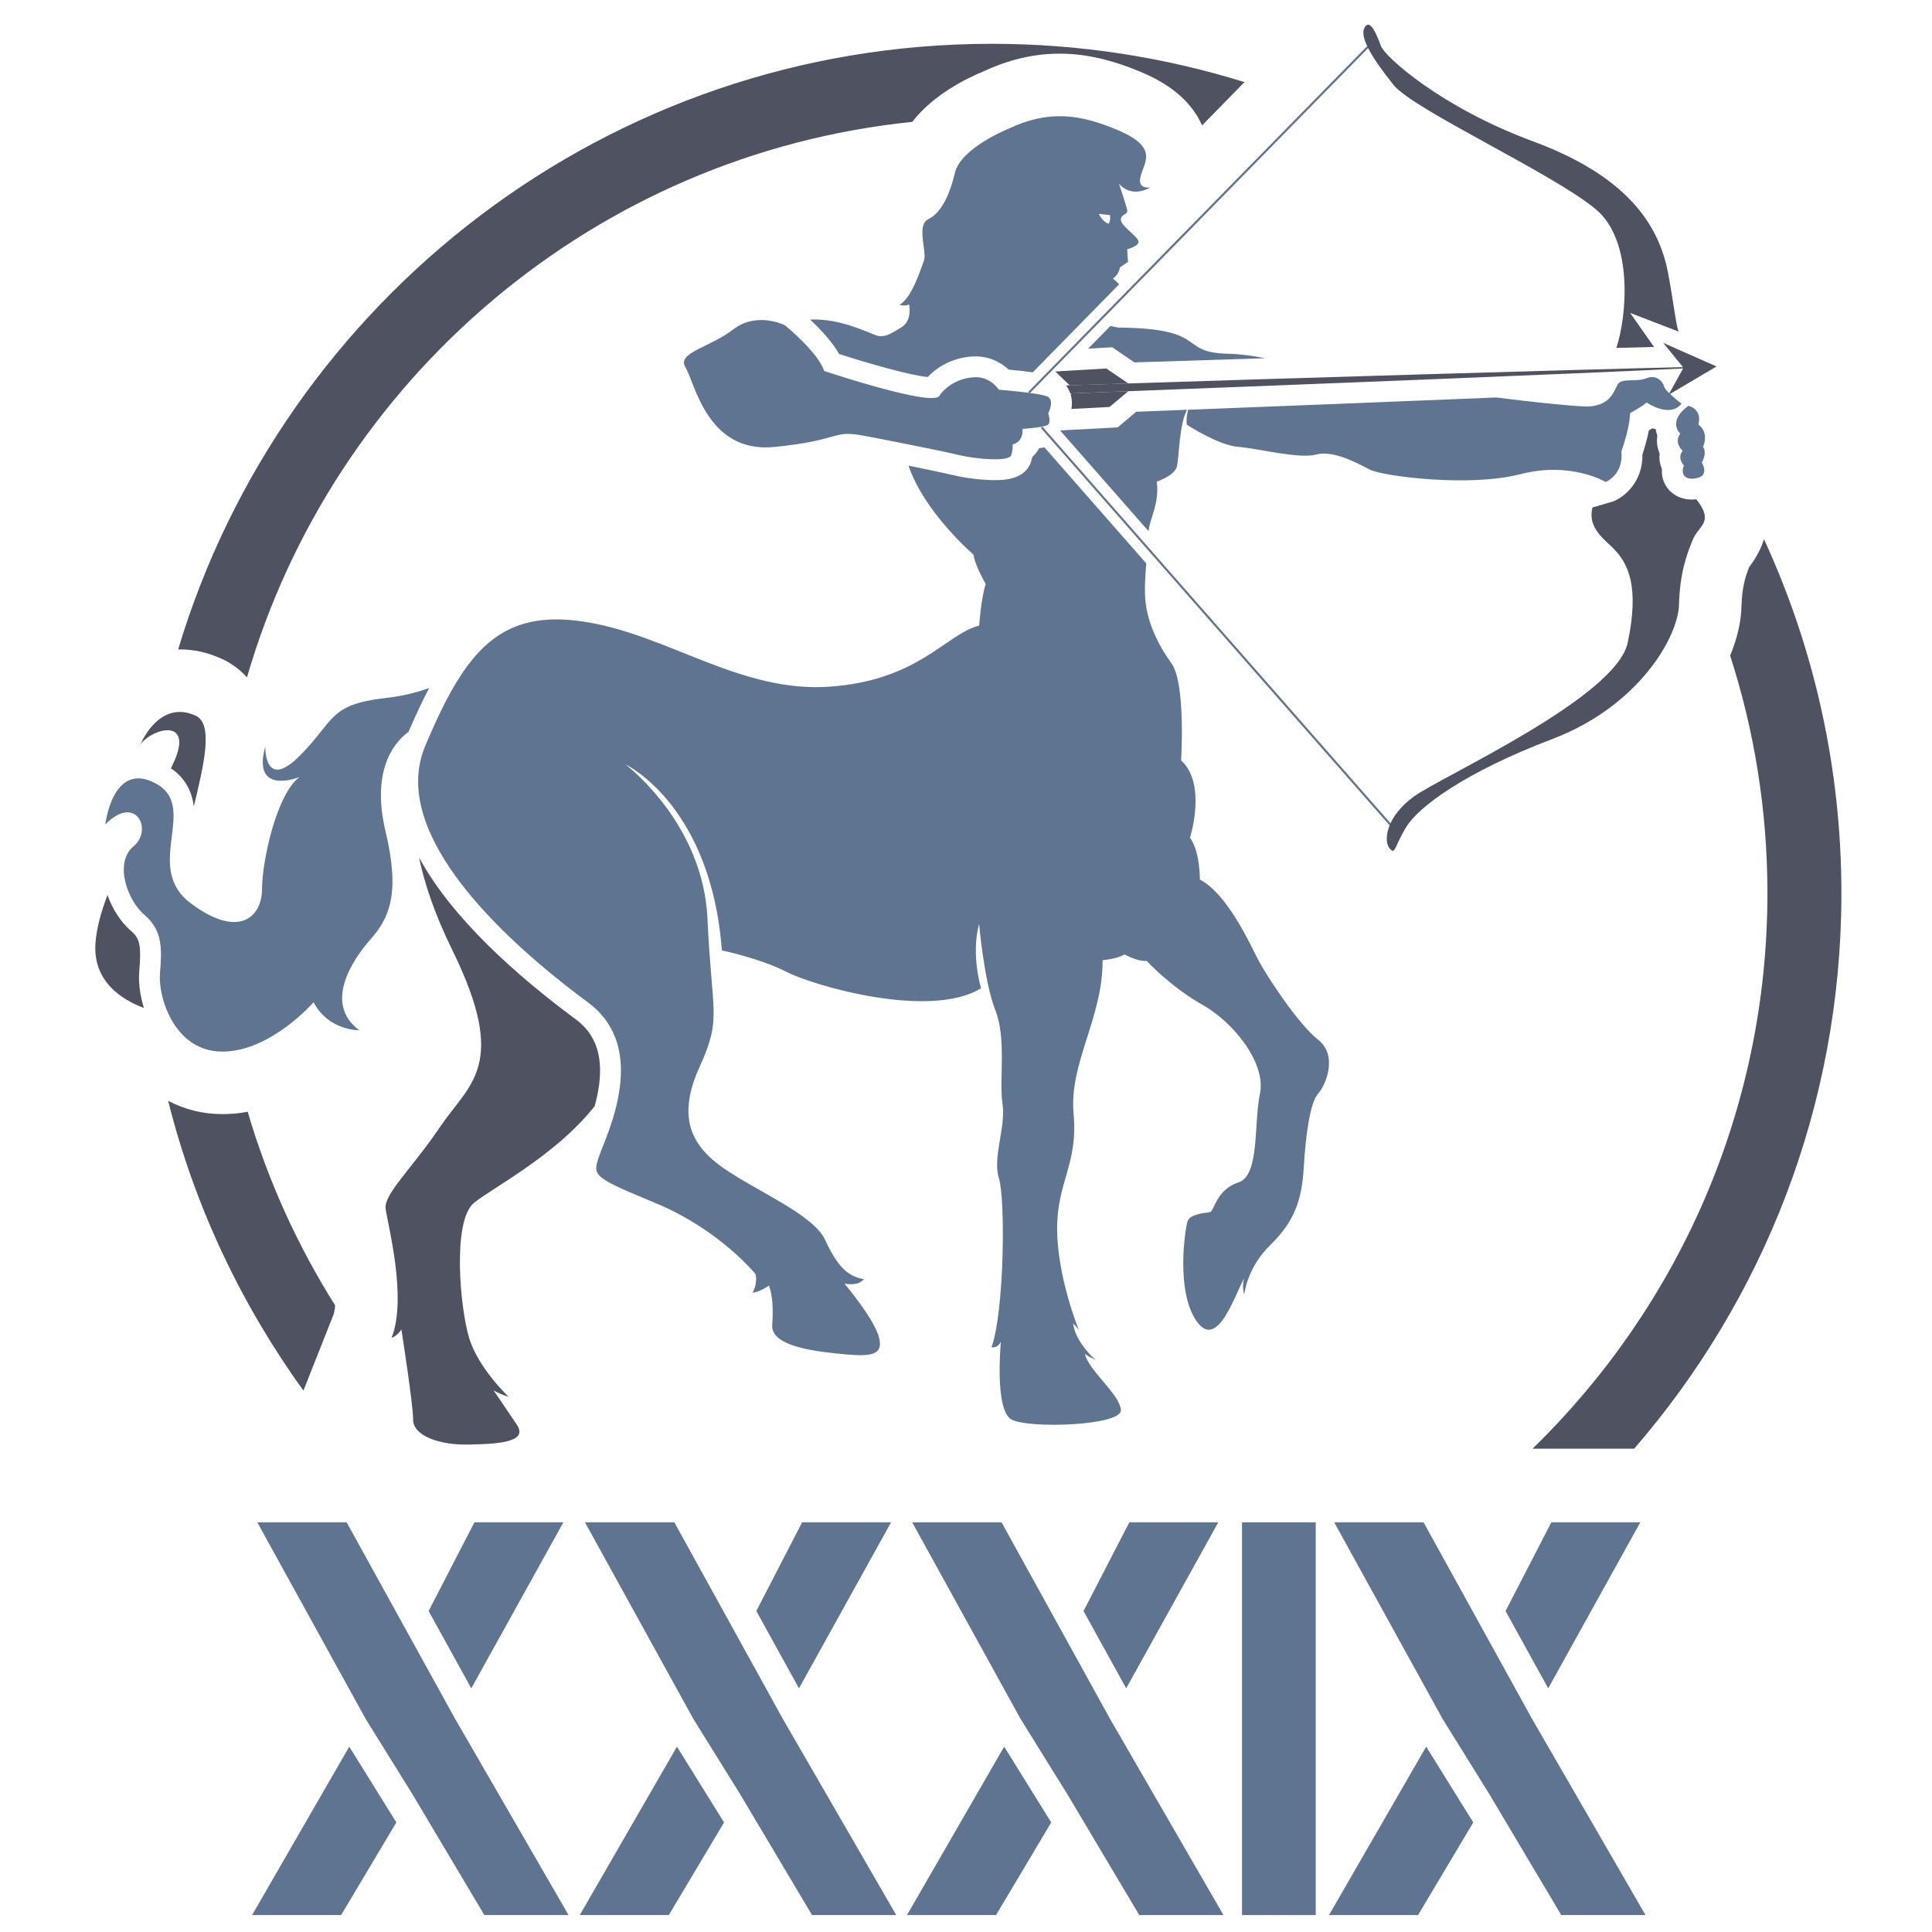 <?xml version="1.0" encoding="utf-8"?>
<!-- Generator: Adobe Illustrator 19.0.0, SVG Export Plug-In . SVG Version: 6.00 Build 0)  -->
<svg version="1.1" id="Layer_1" xmlns="http://www.w3.org/2000/svg" xmlns:xlink="http://www.w3.org/1999/xlink" x="0px" y="0px"
	 viewBox="0 0 2000 2000" style="enable-background:new 0 0 2000 2000;" xml:space="preserve">
<style type="text/css">
	.st0{fill:#4E5261;}
	.st1{fill:#5F7491;}
	.st2{fill:none;}
</style>
<g>
	<g>
		<g>
			<path class="st0" d="M1906.214,924.742c0,219.602-80.914,420.631-214.502,574.923h-105.196
				c149.878-145.843,243.123-349.689,243.123-574.923c0-85.786-13.549-168.451-38.592-246.015
				c7.384-17.812,11.342-35.091,11.723-50.847c0.532-19.943,4.034-30.904,7.916-40.724c7.536-9.971,12.484-19.638,15.376-29.001
				C1877.517,669.821,1906.214,793.971,1906.214,924.742z"/>
			<path class="st0" d="M1288.283,85.002l-43.921,44.834c-9.743-22.379-30.066-41.028-60.514-54.121
				c-32.046-13.777-59.677-20.171-86.928-20.171c-26.641,0-52.598,6.089-79.468,18.649c-18.04,7.459-51.38,24.053-73.15,51.989
				h-0.076C615.699,159.827,345.25,392.521,255.658,701.258c-8.754-9.896-18.725-15.909-26.642-19.487
				c-14.006-6.318-28.393-9.515-42.855-9.515c-0.609,0-1.218,0-1.751,0.076C293.032,310.085,629.553,45.344,1026.816,45.344
				C1117.777,45.344,1205.618,59.274,1288.283,85.002z"/>
			<path class="st0" d="M346.924,1351.311c-0.305,4.872-1.066,7.84-1.751,9.743l-31.056,78.478
				c-64.32-88.983-112.58-190.373-140.058-299.984c16.974,8.982,36.08,13.777,56.252,13.777c8.982,0,17.66-0.837,26.109-2.436
				C277.352,1222.29,308.104,1289.655,346.924,1351.311z"/>
		</g>
		<path class="st1" d="M1364.402,1132.317c-8.145,9.211-12.712,41.79-14.767,76.5c-2.055,34.634-10.2,56.099-34.634,80
			c-24.51,23.978-27.022,51.532-27.022,51.532c-2.36-9.362-0.381-16.137-0.076-17.203c-10.2,19.03-28.088,75.281-49.401,44.225
			c-21.465-31.132-11.723-94.844-9.21-102.988c2.588-8.145,19.41-8.678,23.445-9.667c4.11-1.066,6.622-23.445,29.077-30.6
			c22.455-7.155,15.832-60.21,22.455-91.799c6.623-31.589-27.022-73.911-59.677-92.256c-32.655-18.344-57.622-45.366-57.622-45.366
			c-9.134,0.99-22.912-6.698-22.912-6.698c-7.155,4.643-22.683,6.013-22.683,6.013c0.457,59.449-34.863,106.566-29.991,159.164
			c4.796,52.598-17.431,69.953-17.05,120.115c0.457,48.564,21.313,100.629,22.607,103.826c-2.816-3.958-6.013-7.155-6.013-7.155
			c2.055,19.791,23.445,38.059,23.445,38.059c-8.45-4.11-11.266-6.47-11.266-6.47c3.578,16.974,36.385,42.017,37.222,58.23
			c0.761,16.137-95.529,19.41-113.264,9.667c-17.812-9.667-10.961-80.458-10.961-80.458c-3.654,7.308-9.667,5.633-9.667,5.633
			c13.321-37.603,14.387-153.455,7.612-174.997c-6.774-21.618,7.46-53.055,3.73-77.032c-3.73-24.054,4.338-67.137-7.384-96.747
			c-11.722-29.61-16.822-89.516-16.822-89.516c-8.677,32.503,2.055,66.68,2.055,66.68c-52.75,32.579-173.246-2.512-201.181-16.822
			c-27.859-14.235-67.137-22.303-67.137-22.303c-11.113-146.604-94.615-190.068-99.868-192.58
			c4.719,3.654,80.457,62.798,84.949,159.773c4.567,100.172,14.919,102.456-8.069,153.075
			c-23.064,50.619-10.352,80.533,24.13,104.739c34.558,24.13,93.702,48.488,105.653,74.52
			c12.026,26.032,22.759,38.059,40.114,40.723c0,0-4.034,7.384-20.019,4.719c0,0,31.361,36.689,36.004,56.708
			c4.643,20.019-14.006,18.725-46.052,15.376c-32.046-3.349-66.071-10.048-64.777-29.382c1.37-19.334,0-30.752-3.273-40.724
			c0,0-10.657,7.308-17.051,7.308c0,0,5.633-9.287,2.969-19.334c0,0-37.374-46.052-103.445-73.378
			c-66.071-27.403-65.386-28.088-58.078-49.401c4.871-14.082,26.032-57.622,21.694-99.259
			c-2.283-21.617-11.494-42.779-33.492-59.068c-57.546-42.474-179.868-142.341-175.758-233.303v-0.076
			c0.533-10.733,2.74-21.313,7.079-31.666c0,0,0-0.076,0.076-0.304c14.463-34.406,28.24-62.189,43.844-83.121
			c0.076,0,0.076-0.076,0.076-0.076v-0.076c28.849-38.668,63.863-54.044,120.039-45.595
			c86.699,13.016,162.209,73.911,254.693,67.365c92.408-6.47,120.039-54.273,154.901-63.255c0,0,1.675-26.185,6.698-43.159
			c0,0-11.342-19.486-12.559-30.219c0,0-50.923-43.693-67.289-92.18c21.009,4.263,38.288,7.917,47.27,10.048
			c12.483,2.969,29.305,4.948,41.941,4.948c7.992,0,32.426,0,37.983-20.248c0.38-1.294,0.685-2.588,0.913-3.73
			c2.74-2.436,5.176-5.48,7.155-9.058c1.979-0.228,3.806-0.533,5.48-0.837l105.348,120.039c-1.142,13.929-2.055,29.153-0.685,40.419
			c2.512,21.085,11.951,42.55,26.87,63.178c14.843,20.628,9.895,100.324,9.895,100.324c27.022,24.51,9.211,80.077,9.211,80.077
			c10.656,14.767,10.2,43.312,10.2,43.312c28.544,14.843,51.989,66.832,60.134,82.589c8.145,15.833,41.332,66.832,62.189,83.121
			C1385.334,1092.584,1372.546,1123.184,1364.402,1132.317z"/>
		<path class="st1" d="M1228.834,424.186c-8.145,14.691-8.297,49.781-10.505,58.763c-2.436,9.591-20.856,15.605-20.856,15.605
			c2.969,22.531-7.003,37.526-8.525,51.304l-91.571-104.283l59.601-3.121l19.258-16.213
			C1192.145,425.633,1209.805,424.947,1228.834,424.186z"/>
		<path class="st1" d="M1680.674,460.723c-0.076,0.229-0.152,0.457-0.228,0.609c0.076-0.229,0.152-0.38,0.152-0.609H1680.674z"/>
		<path class="st1" d="M1309.749,370.827c-49.781,1.599-96.366,3.045-135.415,4.339l-22.988-15.68l-24.891,1.446l23.064-23.521
			c4.415,1.142,8.297,1.675,8.297,1.675c94.54,0.837,60.819,25.88,113.265,27.098
			C1283.944,366.488,1297.037,368.315,1309.749,370.827z"/>
		<path class="st1" d="M1160.316,227.268c0.38-6.166,7.459-4.643,6.546-9.667c-0.913-5.024-8.525-27.479-8.525-27.479
			s11.646,15.757,32.731,3.806c-1.903,0.304-13.854,2.055-10.276-11.494c3.806-14.767,18.344-29.61-22.531-47.27
			c-40.952-17.583-73.607-21.389-114.711-1.674c0,0-48.868,19.563-55.034,45.443c-6.166,25.881-15.452,42.17-27.784,48.107
			c-12.255,5.861-1.065,34.025-4.186,42.474c-3.121,8.449-13.016,39.962-25.5,45.9c0,0,5.633,2.055,10.048-0.305
			c0,0,3.577,16.67-7.688,23.521c-11.342,6.85-15.757,10.123-23.825,9.21c-6.318-0.761-37.603-18.801-70.943-16.974
			c9.743,9.058,22.455,22.303,30.067,35.623c29.686,9.515,72.997,21.998,91.723,23.825c12.179-13.092,30.295-21.161,49.248-21.389
			c8.069,0,14.996,1.827,20.704,4.415c5.785,2.664,10.352,6.089,13.854,9.286c9.591,0.838,17.888,1.751,24.891,2.816l89.363-91.114
			c-3.273-3.73-6.394-5.937-6.394-5.937s6.089-3.73,7.231-11.57l8.373-5.785l-0.837-13.016c0,0,13.168-3.349,11.646-8.601
			C1176.985,244.166,1159.859,233.357,1160.316,227.268z M1147.451,231.606c-6.698-2.512-9.895-10.2-9.895-10.2l11.418,1.218
			C1150.192,229.323,1147.451,231.606,1147.451,231.606z"/>
		<path class="st2" d="M1191.308,193.852c-0.076,0.076-0.152,0.076-0.228,0.076"/>
		<line class="st2" x1="1287.979" y1="1322.995" x2="1287.902" y2="1323.147"/>
		<path class="st2" d="M1117.016,1377.267c0,0,0-0.076-0.076-0.152"/>
		<line class="st2" x1="647.441" y1="791.306" x2="647.212" y2="791.154"/>
		<path class="st0" d="M615.623,1144.953c0,0,0,0,0,0.076c-40.799,51.761-107.784,85.633-125.215,100.401
			c-22.303,19.03-14.234,108.393-4.719,139.754s40.876,60.819,40.876,60.819c-10.504-3.349-15.68-6.698-15.68-6.698
			s11.874,17.127,24.206,35.623c12.407,18.497-21.389,20.019-51.304,20.476c-29.915,0.457-56.099-9.515-56.099-25.652
			c0-16.137-12.179-93.55-12.179-93.55c-4.719,7.383-10.124,8.678-10.124,8.678c16.365-41.333-4.11-117.832-6.166-133.36
			c-2.055-15.452,26.794-41.18,56.708-85.481c29.915-44.301,71.095-62.874,12.331-182.456
			c-18.725-38.059-29.077-70.029-34.482-95.985c34.177,63.331,101.999,123.007,162.057,167.461
			c14.767,10.885,22.911,25.348,24.89,43.921C622.322,1114.354,619.657,1130.491,615.623,1144.953z"/>
		<path class="st1" d="M444.28,712.219c-6.775,12.94-13.854,27.86-21.389,45.367c-18.116,13.245-37.907,43.997-23.749,103.141
			c15.604,65.69,3.349,90.201-15.909,112.047c-19.258,21.922-48.107,66.528-11.342,93.702c0,0-31.513,0.837-47.269-28.925
			c0,0-44.53,51.075-94.311,51.075c-28.24,0-45.975-18.04-55.566-38.287c-7.384-15.376-10.048-31.97-9.134-42.855
			c2.055-25.195,2.74-44.301-15.68-59.982s-32.046-54.501-11.57-71.552c7.688-6.394,9.82-15.68,7.917-23.064
			c-3.121-12.331-17.66-19.41-37.222,0.533c0,0,7.459-66.756,52.446-42.246c2.055,1.142,3.882,2.36,5.557,3.578
			c34.177,26.642-17.507,84.796,30.6,120.496c50.39,37.526,73.607,13.397,73.607-15.072c0-28.544,14.995-98.041,38.744-115.776
			c-2.588,0.99-49.325,18.877-35.395-31.742c0,0-1.294,46.737,35.471,9.896c36.842-36.765,29.458-53.131,89.059-59.982
			C417.258,720.516,432.177,716.634,444.28,712.219z"/>
		<path class="st0" d="M149.016,1043.487c-22.912-8.601-52.522-27.326-50.239-66.147c0.913-15.452,5.633-32.807,12.484-50.847
			c5.1,14.539,13.854,28.24,24.662,37.45c9.439,7.993,10.276,16.518,8.221,41.713
			C143.155,1016.998,144.982,1030.471,149.016,1043.487z"/>
		<path class="st0" d="M200.624,834.846c-1.674-13.473-7.079-26.794-20.856-37.526c-0.913-0.685-1.903-1.294-2.816-1.903
			c2.512-5.177,4.567-9.82,5.937-13.777c12.788-36.537-23.597-28.088-37.146-11.646c0.913-2.36,19.867-45.824,56.632-29.23
			C221.329,749.289,211.053,791.535,200.624,834.846z"/>
		<path class="st1" d="M1085.122,427.84c0,0,2.969,8.678,0,11.646c-3.045,3.044-26.565,4.491-26.565,4.491
			c0.761,14.539-10.276,15.985-10.276,15.985s0.609,3.882-1.371,11.113c-1.979,7.155-35.7,4.415-54.12,0
			c-12.864-3.044-39.886-8.601-66.223-13.777c-11.494-2.283-22.836-4.491-32.883-6.318c-32.731-6.166-22.378,4.796-92.103,11.722
			c-69.724,7.003-82.437-67.137-91.951-82.36c-9.515-15.224,24.739-20.324,49.477-39.353c24.739-19.03,53.588-4.186,53.588-4.186
			l0.076,0.076c2.055,1.675,34.558,28.697,40.419,47.194c0,0,111.513,37.146,119.125,25.88
			c7.536-11.342,22.227-19.258,37.679-19.486c15.528-0.229,24.053,12.94,24.053,12.94s42.246,3.349,50.239,7.079
			C1092.201,414.291,1085.122,427.84,1085.122,427.84z"/>
		
			<rect x="1239.957" y="-24.241" transform="matrix(0.714 0.7 -0.7 0.714 514.016 -803.97)" class="st1" width="2.155" height="502.781"/>
		<g>
			
				<rect x="984.443" y="647.839" transform="matrix(0.66 0.752 -0.752 0.66 916.581 -726.189)" class="st1" width="551.287" height="2.154"/>
		</g>
		<path class="st1" d="M1740.656,417.868c-12.027,15.452-36.156-1.218-36.156-1.218c-1.827,1.903-5.556,4.339-9.058,6.394
			c-4.186,2.512-7.916,4.491-7.916,4.491c-0.076,1.066-0.076,2.207-0.229,3.425c-0.304,3.425-0.837,7.079-1.598,10.733
			c-0.838,4.11-1.827,8.221-2.893,11.798c-0.305,0.99-0.533,1.979-0.837,2.893c-0.457,1.599-0.914,3.045-1.294,4.339h-0.076
			c0,0.229-0.076,0.38-0.152,0.609c-1.142,3.654-1.979,5.937-1.979,5.937c2.36,24.434-16.29,31.666-16.29,31.666
			s-35.852-21.694-88.678-7.992c-52.826,13.625-142.266,1.979-155.434-4.796c-13.245-6.851-38.059-20.4-55.643-15.605
			c-17.66,4.796-60.438-6.394-80.838-7.992c-20.476-1.598-52.903-22.836-52.903-22.836c-1.065-4.947,0.305-11.722,1.294-15.528
			c91.57-3.578,213.36-8.373,319.089-12.712c36.613,4.643,76.423,8.83,91.418,9.286c4.567,0.152,8.449-0.228,11.798-1.066
			c0.99-0.228,1.979-0.457,2.893-0.837c0.609-0.152,1.218-0.38,1.75-0.609c6.927-2.74,10.809-7.383,13.397-11.95
			c1.751-2.893,2.969-5.709,4.11-7.917c4.035-7.764,18.878-2.436,29.763-6.775c10.809-4.338,17.279,3.654,18.497,8.601
			c0.457,1.675,2.664,4.339,5.405,7.003c0.228,0.152,0.457,0.38,0.685,0.609C1734.033,412.769,1740.656,417.868,1740.656,417.868z"
			/>
		<path class="st0" d="M1687.525,323.938l24.739,35.243c-11.723,0.304-24.815,0.609-39.049,0.989
			c11.037-32.883,17.736-110.981-21.161-143.483c-44.377-37.07-188.85-103.141-209.326-128.641
			c-20.476-25.5-35.928-49.02-30.143-59.449c5.785-10.428,13.092,8.45,16.974,19.106c3.882,10.657,61.428,63.178,157.642,98.726
			c96.138,35.547,129.782,85.329,139.449,135.567c5.861,30.599,7.459,49.553,10.885,61.199L1687.525,323.938z"/>
		<path class="st0" d="M1752.302,558.84c-6.166,15.148-13.321,34.101-14.234,67.289c-0.913,33.112-41.485,104.968-131.533,139.069
			c-89.972,34.177-138.156,70.105-150.791,90.886c-12.712,20.78-11.113,29.458-17.355,21.998
			c-6.242-7.536-3.73-32.579,25.347-53.588c29.001-21.008,209.25-102.151,221.277-159.24c12.027-57.089,1.522-82.589-17.05-99.639
			c-13.093-12.103-23.749-22.455-19.486-40.267l21.542-6.318c11.037-4.263,30.599-19.715,30.219-48.412l1.142-3.806l0.761-2.36
			v-0.304l1.37-4.491c1.142-3.958,2.36-8.753,3.273-13.549c0.076-0.229,0.076-0.38,0.152-0.609l3.654-2.131
			c1.142,0.38,2.284,0.685,3.425,0.99c0.38,2.36,0.913,4.567,1.675,6.622c-1.066,6.394-0.076,12.788,2.36,18.497
			c-0.685,5.557,0.304,11.113,2.36,16.213c-0.685,11.037,4.415,21.237,14.234,27.098c4.947,2.893,10.581,4.339,16.822,4.339
			c1.446,0,2.969-0.076,4.567-0.229C1775.138,540.952,1758.315,543.845,1752.302,558.84z"/>
		<path class="st1" d="M1761.665,478.763c0,0,8.525,13.473-5.252,16.213c-5.1,1.066-8.601,0.533-10.961-0.837
			c-3.958-2.36-4.339-7.384-2.283-12.027v-0.076c0,0-7.536-8.297-1.218-15.3c0,0-9.667-8.297-2.512-17.811
			c0,0-14.006-12.331,8.373-28.849c0,0,14.767,3.197,10.352,19.41c0,0,11.342,6.927,4.872,23.14
			C1763.035,462.626,1767.678,467.955,1761.665,478.763z"/>
		<path class="st0" d="M1776.964,379.352l-17.05-7.536l-38.135-16.822l20.471,25.07c-106.338,2.436-415.831,11.696-574.234,16.872
			h-0.076l-30.752,0.99c-5.785,0.152-11.266,0.304-16.442,0.533l-7.459,0.229c-2.055,0.076-4.11,0.152-6.013,0.152
			c-1.294,0.076-2.588,0.152-3.806,0.152c1.979,2.436,3.501,5.252,4.491,8.297c0.38-0.076,0.837-0.076,1.218-0.076l28.316-1.066
			c4.415-0.229,8.982-0.381,13.701-0.533c152.922-5.861,481.831-18.649,591.137-24.206l-14.234,25.804l-0.761,1.446l1.446-0.838
			l31.057-18.344L1776.964,379.352z"/>
		<polygon class="st0" points="1168.011,396.944 1145.257,381.452 1092.427,384.543 1107.331,398.918 		"/>
		<path class="st0" d="M1168.016,405.004l-19.41,16.289l-39.429,2.055c0.685-4.567,0.761-9.743-0.838-14.919l0.838-1.218
			l28.316-1.066l13.701-0.533l14.082-0.533L1168.016,405.004z"/>
	</g>
	<g>
		<g>
			<polygon class="st1" points="1088.252,1886.583 1031.083,1982.478 938.918,1982.478 1039.511,1808.12 			"/>
			<polygon class="st1" points="1266.541,1982.478 1179.352,1982.478 1105.183,1857.796 1056.442,1779.333 944.303,1575.915 
				1036.81,1575.915 1104.911,1699.302 1149.084,1779.333 			"/>
			<polygon class="st1" points="1261.155,1575.915 1165.838,1747.762 1121.664,1667.731 1169.058,1575.915 			"/>
		</g>
		<g>
			<polygon class="st1" points="1525.124,1886.583 1467.955,1982.478 1375.791,1982.478 1476.383,1808.12 			"/>
			<polygon class="st1" points="1703.413,1982.478 1616.224,1982.478 1542.056,1857.796 1493.315,1779.333 1381.176,1575.915 
				1473.682,1575.915 1541.783,1699.302 1585.957,1779.333 			"/>
			<polygon class="st1" points="1698.027,1575.915 1602.71,1747.762 1558.536,1667.731 1605.93,1575.915 			"/>
		</g>
		<g>
			<polygon class="st1" points="749.524,1886.583 692.355,1982.478 600.19,1982.478 700.783,1808.12 			"/>
			<polygon class="st1" points="927.813,1982.478 840.624,1982.478 766.456,1857.796 717.715,1779.333 605.576,1575.915 
				698.082,1575.915 766.183,1699.302 810.357,1779.333 			"/>
			<polygon class="st1" points="922.427,1575.915 827.11,1747.762 782.936,1667.731 830.33,1575.915 			"/>
		</g>
		<g>
			<polygon class="st1" points="410.298,1886.583 353.129,1982.478 260.964,1982.478 361.557,1808.12 			"/>
			<polygon class="st1" points="588.587,1982.478 501.398,1982.478 427.229,1857.796 378.488,1779.333 266.349,1575.915 
				358.855,1575.915 426.957,1699.302 471.13,1779.333 			"/>
			<polygon class="st1" points="583.201,1575.915 487.883,1747.762 443.71,1667.731 491.104,1575.915 			"/>
		</g>
		<rect x="1285.747" y="1575.915" class="st1" width="76.289" height="406.563"/>
	</g>
</g>
</svg>

